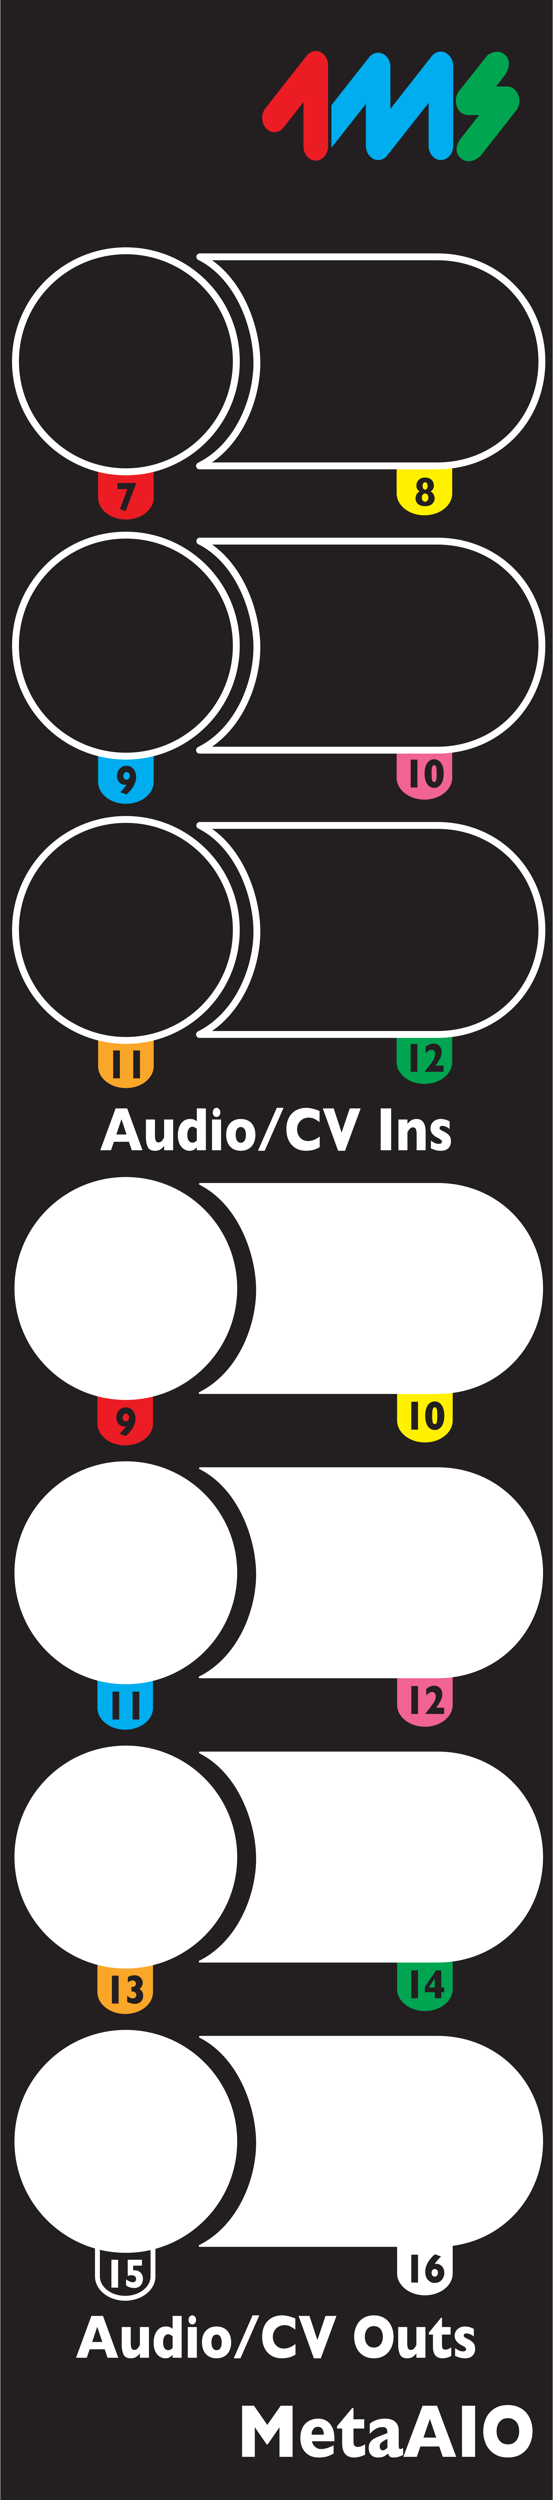 <?xml version="1.0" encoding="UTF-8" standalone="no"?>
<svg
   width="1.12in"
   height="5.059in"
   viewBox="0 0 80.5 364.068"
   version="1.1"
   id="svg37"
   sodipodi:docname="MMAudioExpander_artwork.svg"
   inkscape:version="1.3.2 (091e20e, 2023-11-25)"
   xmlns:inkscape="http://www.inkscape.org/namespaces/inkscape"
   xmlns:sodipodi="http://sodipodi.sourceforge.net/DTD/sodipodi-0.dtd"
   xmlns="http://www.w3.org/2000/svg"
   xmlns:svg="http://www.w3.org/2000/svg">
  <defs
     id="defs37" />
  <sodipodi:namedview
     id="namedview37"
     pagecolor="#ffffff"
     bordercolor="#000000"
     borderopacity="0.25"
     inkscape:showpageshadow="2"
     inkscape:pageopacity="0.0"
     inkscape:pagecheckerboard="0"
     inkscape:deskcolor="#d1d1d1"
     inkscape:document-units="in"
     showgrid="false"
     inkscape:zoom="2.4983563"
     inkscape:cx="53.635265"
     inkscape:cy="243.36001"
     inkscape:window-width="2512"
     inkscape:window-height="1387"
     inkscape:window-x="50"
     inkscape:window-y="25"
     inkscape:window-maximized="1"
     inkscape:current-layer="svg37" />
  <g
     id="artwork">
    <rect
       width="80.5"
       height="364.25"
       style="fill:#231f20;stroke-width:0px"
       id="rect1"
       x="0"
       y="0" />
    <g
       id="text2"
       style="font-weight:700;font-size:9px;font-family:GillSans-Bold, 'Gill Sans';fill:#ffffff"
       transform="matrix(0.83,0,0,1,11,343.34)"
       aria-label="Audio/CV Outs">
      <path
         style="letter-spacing:0.01em"
         d="M 7.453,0 H 5.572 L 5.076,-1.235 H 2.43 L 1.925,0 H 0.044 L 2.738,-6.091 H 4.768 Z M 4.654,-2.294 3.762,-4.518 2.861,-2.294 Z"
         id="path38" />
      <path
         d="m 12.841,0 h -1.586 v -0.637 q -0.334,0.36 -0.703,0.541 -0.365,0.176 -0.879,0.176 -1.015,0 -1.314,-0.589 Q 8.059,-1.103 8.059,-1.846 v -2.628 h 1.586 v 2.417 q 0,0.365 0.119,0.642 0.123,0.272 0.527,0.272 0.347,0 0.549,-0.198 0.202,-0.198 0.413,-0.505 v -2.628 h 1.586 z m 5.744,0 H 16.998 v -0.404 q -0.25,0.211 -0.532,0.347 -0.277,0.136 -0.769,0.136 -0.488,0 -0.958,-0.242 -0.47,-0.242 -0.773,-0.751 -0.303,-0.514 -0.303,-1.292 0,-0.611 0.229,-1.143 0.229,-0.536 0.716,-0.87 0.488,-0.334 1.195,-0.334 0.439,0 0.712,0.097 0.272,0.097 0.483,0.246 v -1.881 h 1.586 z M 16.998,-1.424 v -1.709 q -0.277,-0.154 -0.435,-0.22 -0.154,-0.066 -0.365,-0.066 -0.374,0 -0.624,0.316 -0.246,0.316 -0.246,0.861 0,0.593 0.259,0.866 0.264,0.268 0.611,0.268 0.286,0 0.461,-0.088 0.176,-0.092 0.338,-0.229 z m 4.126,-4.083 q 0,0.277 -0.198,0.47 -0.198,0.193 -0.47,0.193 -0.185,0 -0.338,-0.088 -0.149,-0.088 -0.237,-0.237 -0.088,-0.154 -0.088,-0.338 0,-0.272 0.193,-0.47 0.193,-0.198 0.47,-0.198 0.272,0 0.47,0.198 0.198,0.198 0.198,0.47 z M 21.252,0 H 19.665 v -4.474 h 1.586 z m 6.029,-2.241 q 0,0.668 -0.29,1.191 -0.29,0.523 -0.87,0.826 -0.576,0.303 -1.406,0.303 -0.831,0 -1.411,-0.303 -0.576,-0.303 -0.866,-0.826 -0.286,-0.523 -0.286,-1.191 0,-0.505 0.158,-0.918 0.163,-0.413 0.488,-0.729 0.33,-0.321 0.809,-0.492 0.479,-0.171 1.107,-0.171 0.633,0 1.116,0.176 0.488,0.171 0.804,0.483 0.321,0.312 0.483,0.729 0.163,0.417 0.163,0.923 z m -1.666,0 q 0,-0.532 -0.233,-0.831 Q 25.154,-3.375 24.715,-3.375 q -0.435,0 -0.668,0.303 -0.229,0.299 -0.229,0.831 0,0.527 0.233,0.835 0.233,0.308 0.664,0.308 0.439,0 0.668,-0.303 0.233,-0.308 0.233,-0.839 z m 6.609,-3.933 -3.313,6.253 h -1.178 l 3.309,-6.253 z m 6.35,5.717 q -0.378,0.198 -0.773,0.316 -0.396,0.119 -0.8,0.167 -0.4,0.053 -0.831,0.053 -0.795,0 -1.428,-0.22 -0.628,-0.22 -1.094,-0.646 -0.461,-0.431 -0.694,-1.002 -0.229,-0.576 -0.229,-1.261 0,-0.787 0.272,-1.375 0.272,-0.593 0.76,-0.984 0.492,-0.391 1.116,-0.576 0.628,-0.189 1.323,-0.189 1.037,0 2.351,0.461 v 1.617 q -0.453,-0.281 -0.896,-0.466 -0.439,-0.189 -1.037,-0.189 -0.532,0 -0.993,0.211 -0.461,0.211 -0.743,0.602 -0.281,0.391 -0.281,0.914 0,0.461 0.246,0.848 0.246,0.382 0.681,0.611 0.439,0.224 0.989,0.224 0.444,0 0.839,-0.105 0.396,-0.11 0.664,-0.242 0.272,-0.132 0.558,-0.312 z M 45.769,-6.091 43.022,0.079 H 41.809 L 39.116,-6.091 h 1.912 l 1.393,3.516 1.433,-3.516 z m 10.024,3.041 q 0,0.853 -0.396,1.569 -0.391,0.716 -1.169,1.138 -0.778,0.422 -1.894,0.422 -1.129,0 -1.912,-0.439 -0.782,-0.439 -1.165,-1.156 -0.378,-0.716 -0.378,-1.534 0,-0.822 0.378,-1.534 0.378,-0.716 1.16,-1.151 0.787,-0.439 1.916,-0.439 0.844,0 1.503,0.25 0.664,0.25 1.09,0.681 0.426,0.426 0.646,0.998 0.22,0.567 0.22,1.195 z m -1.872,0 q 0,-0.343 -0.101,-0.624 -0.101,-0.286 -0.308,-0.492 -0.202,-0.211 -0.497,-0.325 -0.294,-0.119 -0.681,-0.119 -0.738,0 -1.16,0.431 -0.422,0.431 -0.422,1.129 0,0.699 0.422,1.134 0.426,0.431 1.16,0.431 0.505,0 0.861,-0.198 0.356,-0.202 0.541,-0.554 0.185,-0.356 0.185,-0.813 z M 61.391,0 h -1.586 v -0.637 q -0.334,0.36 -0.703,0.541 -0.365,0.176 -0.879,0.176 -1.015,0 -1.314,-0.589 -0.299,-0.593 -0.299,-1.336 v -2.628 h 1.586 v 2.417 q 0,0.365 0.119,0.642 0.123,0.272 0.527,0.272 0.347,0 0.549,-0.198 0.202,-0.198 0.413,-0.505 v -2.628 h 1.586 z m 4.54,-0.259 q -0.246,0.119 -0.681,0.229 -0.431,0.11 -0.826,0.11 -1.709,0 -1.709,-1.67 V -3.375 H 61.998 v -0.277 l 2.123,-2.162 h 0.18 v 1.34 h 1.512 V -3.375 h -1.512 v 1.433 q 0,0.25 0.031,0.404 0.031,0.154 0.171,0.259 0.145,0.101 0.435,0.101 0.378,0 0.993,-0.316 z m 4.192,-1.046 q 0,0.615 -0.453,1.002 -0.448,0.382 -1.336,0.382 -0.497,0 -0.883,-0.088 -0.387,-0.092 -0.844,-0.259 V -1.393 q 0.4,0.229 0.694,0.347 0.294,0.119 0.646,0.119 0.593,0 0.593,-0.325 0,-0.11 -0.088,-0.193 -0.084,-0.088 -0.299,-0.193 -0.211,-0.11 -0.567,-0.259 -0.439,-0.193 -0.747,-0.519 -0.308,-0.325 -0.308,-0.795 0,-0.334 0.202,-0.642 0.207,-0.308 0.62,-0.501 0.413,-0.198 0.998,-0.198 0.141,0 0.356,0.022 0.22,0.018 0.549,0.101 0.334,0.083 0.633,0.237 v 1.094 q -0.141,-0.083 -0.237,-0.141 -0.092,-0.057 -0.25,-0.127 -0.158,-0.07 -0.374,-0.123 -0.211,-0.057 -0.435,-0.057 -0.272,0 -0.374,0.105 -0.101,0.105 -0.101,0.211 0,0.11 0.105,0.207 0.105,0.092 0.47,0.233 0.527,0.202 0.844,0.417 0.316,0.211 0.448,0.466 0.136,0.255 0.136,0.602 z"
         id="path39" />
    </g>
    <g
       id="text4"
       style="font-weight:700;font-size:9px;font-family:GillSans-Bold, 'Gill Sans';fill:#ffffff"
       transform="matrix(0.83,0,0,1,14.53,167.5)"
       aria-label="Audio/CV Ins">
      <path
         style="letter-spacing:0.01em"
         d="M 7.453,0 H 5.572 L 5.076,-1.235 H 2.43 L 1.925,0 H 0.044 L 2.738,-6.091 H 4.768 Z M 4.654,-2.294 3.762,-4.518 2.861,-2.294 Z"
         id="path40" />
      <path
         d="m 12.841,0 h -1.586 v -0.637 q -0.334,0.36 -0.703,0.541 -0.365,0.176 -0.879,0.176 -1.015,0 -1.314,-0.589 Q 8.059,-1.103 8.059,-1.846 v -2.628 h 1.586 v 2.417 q 0,0.365 0.119,0.642 0.123,0.272 0.527,0.272 0.347,0 0.549,-0.198 0.202,-0.198 0.413,-0.505 v -2.628 h 1.586 z m 5.744,0 H 16.998 v -0.404 q -0.25,0.211 -0.532,0.347 -0.277,0.136 -0.769,0.136 -0.488,0 -0.958,-0.242 -0.47,-0.242 -0.773,-0.751 -0.303,-0.514 -0.303,-1.292 0,-0.611 0.229,-1.143 0.229,-0.536 0.716,-0.87 0.488,-0.334 1.195,-0.334 0.439,0 0.712,0.097 0.272,0.097 0.483,0.246 v -1.881 h 1.586 z M 16.998,-1.424 v -1.709 q -0.277,-0.154 -0.435,-0.22 -0.154,-0.066 -0.365,-0.066 -0.374,0 -0.624,0.316 -0.246,0.316 -0.246,0.861 0,0.593 0.259,0.866 0.264,0.268 0.611,0.268 0.286,0 0.461,-0.088 0.176,-0.092 0.338,-0.229 z m 4.126,-4.083 q 0,0.277 -0.198,0.47 -0.198,0.193 -0.47,0.193 -0.185,0 -0.338,-0.088 -0.149,-0.088 -0.237,-0.237 -0.088,-0.154 -0.088,-0.338 0,-0.272 0.193,-0.47 0.193,-0.198 0.47,-0.198 0.272,0 0.47,0.198 0.198,0.198 0.198,0.47 z M 21.252,0 H 19.665 v -4.474 h 1.586 z m 6.029,-2.241 q 0,0.668 -0.29,1.191 -0.29,0.523 -0.87,0.826 -0.576,0.303 -1.406,0.303 -0.831,0 -1.411,-0.303 -0.576,-0.303 -0.866,-0.826 -0.286,-0.523 -0.286,-1.191 0,-0.505 0.158,-0.918 0.163,-0.413 0.488,-0.729 0.33,-0.321 0.809,-0.492 0.479,-0.171 1.107,-0.171 0.633,0 1.116,0.176 0.488,0.171 0.804,0.483 0.321,0.312 0.483,0.729 0.163,0.417 0.163,0.923 z m -1.666,0 q 0,-0.532 -0.233,-0.831 Q 25.154,-3.375 24.715,-3.375 q -0.435,0 -0.668,0.303 -0.229,0.299 -0.229,0.831 0,0.527 0.233,0.835 0.233,0.308 0.664,0.308 0.439,0 0.668,-0.303 0.233,-0.308 0.233,-0.839 z m 6.609,-3.933 -3.313,6.253 h -1.178 l 3.309,-6.253 z m 6.35,5.717 q -0.378,0.198 -0.773,0.316 -0.396,0.119 -0.8,0.167 -0.4,0.053 -0.831,0.053 -0.795,0 -1.428,-0.22 -0.628,-0.22 -1.094,-0.646 -0.461,-0.431 -0.694,-1.002 -0.229,-0.576 -0.229,-1.261 0,-0.787 0.272,-1.375 0.272,-0.593 0.76,-0.984 0.492,-0.391 1.116,-0.576 0.628,-0.189 1.323,-0.189 1.037,0 2.351,0.461 v 1.617 q -0.453,-0.281 -0.896,-0.466 -0.439,-0.189 -1.037,-0.189 -0.532,0 -0.993,0.211 -0.461,0.211 -0.743,0.602 -0.281,0.391 -0.281,0.914 0,0.461 0.246,0.848 0.246,0.382 0.681,0.611 0.439,0.224 0.989,0.224 0.444,0 0.839,-0.105 0.396,-0.11 0.664,-0.242 0.272,-0.132 0.558,-0.312 z M 45.769,-6.091 43.022,0.079 H 41.809 L 39.116,-6.091 h 1.912 l 1.393,3.516 1.433,-3.516 z M 51.121,0 h -1.837 v -6.091 h 1.837 z m 6.056,0 h -1.582 v -2.413 q 0,-0.369 -0.123,-0.642 -0.119,-0.277 -0.527,-0.277 -0.193,0 -0.343,0.075 -0.145,0.07 -0.264,0.185 -0.114,0.114 -0.193,0.22 -0.079,0.105 -0.163,0.224 V 0 h -1.582 v -4.474 h 1.582 v 0.642 q 0.374,-0.4 0.747,-0.558 0.378,-0.163 0.839,-0.163 1.608,0 1.608,1.925 z m 4.447,-1.305 q 0,0.615 -0.453,1.002 -0.448,0.382 -1.336,0.382 -0.497,0 -0.883,-0.088 -0.387,-0.092 -0.844,-0.259 V -1.393 q 0.4,0.229 0.694,0.347 0.294,0.119 0.646,0.119 0.593,0 0.593,-0.325 0,-0.11 -0.088,-0.193 -0.084,-0.088 -0.299,-0.193 -0.211,-0.11 -0.567,-0.259 -0.439,-0.193 -0.747,-0.519 -0.308,-0.325 -0.308,-0.795 0,-0.334 0.202,-0.642 0.207,-0.308 0.62,-0.501 0.413,-0.198 0.998,-0.198 0.141,0 0.356,0.022 0.22,0.018 0.549,0.101 0.334,0.083 0.633,0.237 v 1.094 q -0.141,-0.083 -0.237,-0.141 -0.092,-0.057 -0.25,-0.127 -0.158,-0.07 -0.374,-0.123 -0.211,-0.057 -0.435,-0.057 -0.272,0 -0.374,0.105 -0.101,0.105 -0.101,0.211 0,0.11 0.105,0.207 0.105,0.092 0.47,0.233 0.527,0.202 0.844,0.417 0.316,0.211 0.448,0.466 0.136,0.255 0.136,0.602 z"
         id="path41" />
    </g>
    <path
       d="M 9.593,0 H 7.348 V -4.313 L 5.323,-1.815 H 5.146 L 3.115,-4.313 V 0 H 0.935 V -7.444 H 2.97 l 2.288,2.793 2.299,-2.793 h 2.036 z m 7.17,-2.267 h -3.851 q 0.113,0.5 0.553,0.816 0.44,0.317 0.999,0.317 0.978,0 2.159,-0.548 v 1.198 q -0.424,0.22 -1.031,0.403 -0.602,0.177 -1.536,0.177 -1.01,0 -1.719,-0.376 -0.709,-0.376 -1.063,-1.021 -0.349,-0.645 -0.349,-1.461 0,-0.806 0.349,-1.439 0.354,-0.639 1.063,-0.999 0.709,-0.365 1.719,-0.365 0.666,0 1.284,0.29 0.623,0.285 1.021,0.94 0.403,0.65 0.403,1.681 z m -1.815,-0.956 q 0,-0.526 -0.263,-0.838 -0.258,-0.317 -0.747,-0.317 -0.483,0 -0.784,0.322 -0.295,0.317 -0.295,0.833 z m 7.079,2.906 q -0.301,0.145 -0.833,0.279 -0.526,0.134 -1.01,0.134 -2.089,0 -2.089,-2.041 V -4.125 h -0.875 v -0.338 l 2.594,-2.643 h 0.22 v 1.638 h 1.848 V -4.125 H 20.034 v 1.751 q 0,0.306 0.038,0.494 0.038,0.188 0.209,0.317 0.177,0.124 0.532,0.124 0.462,0 1.214,-0.387 z m 6.521,0.043 q -0.424,0.167 -0.784,0.269 -0.36,0.102 -0.865,0.102 -0.478,0 -0.666,-0.167 -0.188,-0.172 -0.269,-0.414 -0.312,0.252 -0.693,0.419 -0.381,0.161 -0.999,0.161 -0.596,0 -0.967,-0.204 -0.365,-0.209 -0.516,-0.521 -0.145,-0.317 -0.145,-0.65 0,-0.505 0.252,-0.833 0.258,-0.333 0.688,-0.542 0.43,-0.209 1.139,-0.435 0.403,-0.129 0.607,-0.193 0.209,-0.07 0.312,-0.107 0.102,-0.038 0.215,-0.097 0,-0.397 -0.161,-0.623 -0.161,-0.226 -0.698,-0.226 -0.634,0 -1.176,0.279 -0.542,0.279 -0.994,0.72 v -1.482 q 0.36,-0.258 0.779,-0.419 0.419,-0.167 0.875,-0.247 0.457,-0.081 0.924,-0.081 1.187,0 1.783,0.462 0.602,0.457 0.602,1.262 v 2.111 q 0,0.301 0.054,0.451 0.059,0.145 0.209,0.145 0.183,0 0.494,-0.156 z M 25.856,-1.321 v -1.294 q -0.688,0.279 -1.004,0.505 -0.317,0.22 -0.317,0.602 0,0.274 0.156,0.419 0.161,0.145 0.371,0.145 0.199,0 0.392,-0.107 0.199,-0.113 0.403,-0.269 z M 37.646,0 H 35.347 L 34.74,-1.509 H 31.507 L 30.889,0 h -2.299 l 3.292,-7.444 h 2.481 z m -3.421,-2.804 -1.09,-2.718 -1.101,2.718 z M 40.89,0 H 38.645 v -7.444 h 2.245 z m 9.845,-3.728 q 0,1.042 -0.483,1.917 -0.478,0.875 -1.429,1.391 -0.951,0.516 -2.315,0.516 -1.38,0 -2.336,-0.537 -0.956,-0.537 -1.423,-1.413 -0.462,-0.875 -0.462,-1.875 0,-1.004 0.462,-1.875 0.462,-0.875 1.418,-1.407 0.961,-0.537 2.342,-0.537 1.031,0 1.837,0.306 0.811,0.306 1.332,0.833 0.521,0.521 0.79,1.219 0.269,0.693 0.269,1.461 z m -2.288,0 q 0,-0.419 -0.124,-0.763 -0.124,-0.349 -0.376,-0.602 -0.247,-0.258 -0.607,-0.397 -0.36,-0.145 -0.833,-0.145 -0.902,0 -1.418,0.526 -0.516,0.526 -0.516,1.38 0,0.854 0.516,1.386 0.521,0.526 1.418,0.526 0.618,0 1.053,-0.242 0.435,-0.247 0.661,-0.677 0.226,-0.435 0.226,-0.994 z"
       id="text5"
       style="font-weight:700;font-size:11px;font-family:GillSans-Bold, 'Gill Sans';letter-spacing:0em;fill:#ffffff"
       transform="matrix(0.85,0,0,1,34.44,357.77)"
       aria-label="MetaAIO" />
    <g
       id="g8">
      <path
         d="M 64.9,7.68 C 64.2,7.33 63.39,7.54 62.87,8.19 l -6.02,7.66 V 9.76 C 56.85,8.92 56.43,8.17 55.77,7.84 55.07,7.49 54.25,7.7 53.74,8.35 l -9.09,11.56 c -0.64,0.82 -0.62,2.08 0.05,2.87 0.33,0.39 0.8,0.62 1.28,0.62 h 0.03 c 0.49,0 0.96,-0.25 1.29,-0.67 0,0 3.44,-4.36 5.98,-7.6 v 6.09 c 0,0.84 0.43,1.59 1.09,1.92 0.7,0.35 1.52,0.14 2.03,-0.51 0,0 3.46,-4.41 6.02,-7.65 v 6.25 c 0,1.15 0.8,2.08 1.79,2.08 0.99,0 1.79,-0.93 1.79,-2.08 V 9.62 C 66,8.78 65.57,8.03 64.91,7.71 Z"
         style="fill:#00adee;stroke-width:0px"
         id="path5" />
      <g
         id="g7">
        <path
           d="m 45.96,23.64 c -1.12,0 -2.04,-1.05 -2.04,-2.33 v -5.72 l -2.47,3.13 c -0.39,0.49 -0.91,0.76 -1.49,0.77 -0.6,0 -1.1,-0.24 -1.5,-0.71 C 37.72,17.9 37.7,16.5 38.41,15.59 l 6.02,-7.66 c 0.39,-0.49 0.94,-0.77 1.52,-0.77 0.28,0 0.56,0.06 0.82,0.19 C 47.52,7.72 48,8.56 48,9.49 v 11.8 c 0,1.29 -0.92,2.33 -2.04,2.33 z"
           style="fill:#ec1c24;stroke-width:0px"
           id="path6" />
        <path
           d="m 45.97,7.42 c 0.24,0 0.48,0.05 0.7,0.17 0.66,0.33 1.09,1.08 1.09,1.92 v 11.8 c 0,1.15 -0.8,2.08 -1.79,2.08 -0.99,0 -1.79,-0.93 -1.79,-2.08 v -6.44 l -2.91,3.7 c -0.34,0.43 -0.8,0.67 -1.29,0.68 v 0 c -0.52,0 -0.96,-0.21 -1.3,-0.62 -0.67,-0.79 -0.69,-2.05 -0.04,-2.87 L 44.66,8.1 C 45.01,7.66 45.49,7.43 45.98,7.43 M 45.97,6.92 c -0.66,0 -1.28,0.32 -1.72,0.87 l -6.02,7.66 c -0.78,1 -0.76,2.53 0.05,3.5 0.44,0.52 1.03,0.8 1.69,0.8 0.66,-0.01 1.26,-0.32 1.69,-0.87 l 2.02,-2.57 v 5 c 0,1.42 1.03,2.58 2.29,2.58 1.26,0 2.29,-1.16 2.29,-2.58 V 9.51 C 48.26,8.48 47.72,7.56 46.9,7.15 46.61,7 46.29,6.93 45.97,6.93 v 0 z"
           style="fill:#231f20;stroke-width:0px"
           id="path7" />
      </g>
      <path
         d="m 75.5,13.89 c -0.27,-0.79 -0.92,-1.3 -1.66,-1.3 h -1.6 l 1.31,-1.66 C 74.01,10.25 74.54,8.87 73.59,8.01 72.64,7.14 71.46,7.67 70.97,8.07 l -4.11,5.2 c -0.46,0.59 -0.6,1.45 -0.34,2.19 0.27,0.79 0.92,1.3 1.66,1.3 h 1.61 l -2.46,3.13 c -0.56,0.61 -1.35,2.03 -0.32,3.06 0.39,0.38 0.81,0.53 1.23,0.53 0.68,0 1.34,-0.39 1.71,-0.74 l 5.23,-6.64 c 0.46,-0.59 0.6,-1.45 0.34,-2.19 z"
         style="fill:#00a551;stroke-width:0px"
         id="path8" />
    </g>
    <path
       d="m 22.35,72.46 c 0,1.76 -1.81,3.19 -4.05,3.19 -2.24,0 -4.05,-1.43 -4.05,-3.19 v -4.54 h 8.1 z"
       style="fill:#ec1c24;stroke-width:0px"
       id="path9" />
    <path
       d="m 65.86,71.85 c 0,1.76 -1.81,3.19 -4.05,3.19 -2.24,0 -4.05,-1.43 -4.05,-3.19 v -4.54 h 8.1 z"
       style="fill:#fff100;stroke-width:0px"
       id="path10" />
    <path
       d="M 3.349,-3.943 1.614,0.053 0.671,-0.246 1.913,-3.161 H 0.27 V -4.061 H 3.349 Z"
       id="text10"
       style="font-weight:700;font-size:6px;font-family:GillSans-Bold, 'Gill Sans';letter-spacing:-0.04em;fill:#231f20"
       transform="matrix(0.88,0,0,1,16.83,74.39)"
       aria-label="7" />
    <path
       d="m 3.366,-1.093 q 0,0.144 -0.062,0.328 -0.059,0.185 -0.226,0.375 -0.167,0.188 -0.486,0.316 -0.319,0.126 -0.812,0.126 -0.501,0 -0.817,-0.126 Q 0.647,-0.199 0.475,-0.39 0.305,-0.583 0.252,-0.759 0.199,-0.938 0.199,-1.093 q 0,-0.308 0.176,-0.58 0.176,-0.272 0.478,-0.422 Q 0.606,-2.25 0.472,-2.449 0.337,-2.651 0.337,-2.965 q 0,-0.176 0.073,-0.372 0.076,-0.196 0.243,-0.378 0.17,-0.182 0.448,-0.29 0.281,-0.111 0.68,-0.111 0.416,0 0.694,0.111 0.278,0.108 0.448,0.29 0.17,0.179 0.237,0.372 0.067,0.193 0.067,0.378 0,0.322 -0.132,0.516 -0.129,0.19 -0.384,0.354 0.202,0.105 0.343,0.258 0.144,0.149 0.226,0.346 0.085,0.196 0.085,0.398 z M 2.203,-2.886 q 0,-0.193 -0.097,-0.369 -0.094,-0.176 -0.313,-0.176 -0.226,0 -0.328,0.17 -0.103,0.167 -0.103,0.375 0,0.237 0.126,0.39 0.129,0.149 0.293,0.149 0.167,0 0.293,-0.149 0.129,-0.152 0.129,-0.39 z m 0.12,1.685 q 0,-0.188 -0.082,-0.322 -0.082,-0.138 -0.208,-0.205 -0.126,-0.07 -0.252,-0.07 -0.205,0 -0.372,0.161 -0.167,0.161 -0.167,0.437 0,0.296 0.167,0.451 0.167,0.155 0.378,0.155 0.217,0 0.375,-0.167 0.161,-0.167 0.161,-0.439 z"
       id="text11"
       style="font-weight:700;font-size:6px;font-family:GillSans-Bold, 'Gill Sans';letter-spacing:-0.04em;fill:#231f20"
       transform="matrix(0.88,0,0,1,60.34,73.66)"
       aria-label="8" />
    <path
       d="m 18.3,68.71 c 8.88,0 16.09,-7.2 16.09,-16.09 0,-8.88 -7.2,-16.09 -16.09,-16.09 -8.88,0 -16.09,7.2 -16.09,16.09 0,8.88 7.2,16.09 16.09,16.09 z"
       style="fill:#231f20;stroke:#ffffff;stroke-miterlimit:10"
       id="path11" />
    <path
       d="m 63.67,37.4 h -34.6 c 5.68,2.86 8.32,10.17 8.32,15.46 0,5.29 -2.66,12.13 -8.36,14.98 h 34.65 c 8.82,0 15.25,-6.81 15.25,-15.22 0,-8.41 -6.43,-15.22 -15.25,-15.22 z"
       style="fill:#231f20;stroke:#ffffff;stroke-linejoin:round"
       id="path12" />
    <path
       d="m 22.35,113.86 c 0,1.76 -1.81,3.19 -4.05,3.19 -2.24,0 -4.05,-1.43 -4.05,-3.19 v -4.54 h 8.1 z"
       style="fill:#00adee;stroke-width:0px"
       id="path13" />
    <path
       d="m 65.86,113.25 c 0,1.76 -1.81,3.19 -4.05,3.19 -2.24,0 -4.05,-1.43 -4.05,-3.19 v -4.54 h 8.1 z"
       style="fill:#f06392;stroke-width:0px"
       id="path14" />
    <path
       d="m 3.366,-2.508 q 0,0.46 -0.199,0.92 -0.199,0.46 -0.568,0.882 -0.366,0.422 -0.853,0.765 l -1.002,-0.328 Q 1.441,-0.864 1.775,-1.368 q -0.108,0.029 -0.27,0.029 -0.357,0 -0.656,-0.164 Q 0.551,-1.667 0.372,-1.969 0.193,-2.273 0.193,-2.657 q 0,-0.281 0.108,-0.542 0.108,-0.261 0.319,-0.472 0.211,-0.211 0.501,-0.328 0.29,-0.117 0.636,-0.117 0.387,0 0.694,0.132 0.308,0.132 0.507,0.36 0.202,0.229 0.305,0.516 0.103,0.284 0.103,0.601 z M 2.309,-2.64 q 0,-0.24 -0.146,-0.401 -0.146,-0.164 -0.375,-0.164 -0.188,0 -0.311,0.094 -0.12,0.091 -0.176,0.223 -0.053,0.129 -0.053,0.249 0,0.278 0.155,0.413 0.158,0.132 0.366,0.132 0.196,0 0.316,-0.091 0.12,-0.091 0.17,-0.214 0.053,-0.123 0.053,-0.24 z"
       id="text14"
       style="font-weight:700;font-size:6px;font-family:GillSans-Bold, 'Gill Sans';letter-spacing:-0.04em;fill:#231f20"
       transform="matrix(0.88,0,0,1,16.83,115.63)"
       aria-label="9" />
    <path
       d="M 2.335,0 H 1.225 v -4.061 h 1.11 z m 4.357,-2.027 q 0,0.527 -0.126,0.926 Q 6.44,-0.703 6.217,-0.448 5.997,-0.196 5.713,-0.07 5.429,0.053 5.107,0.053 q -0.319,0 -0.604,-0.123 Q 4.219,-0.196 3.999,-0.451 3.78,-0.706 3.651,-1.102 3.525,-1.497 3.525,-2.027 q 0,-0.533 0.126,-0.929 0.129,-0.396 0.346,-0.653 0.22,-0.258 0.504,-0.381 0.287,-0.126 0.606,-0.126 0.322,0 0.604,0.123 0.284,0.123 0.507,0.384 0.223,0.258 0.349,0.656 0.126,0.398 0.126,0.926 z m -1.157,0 q 0,-0.539 -0.073,-0.885 -0.073,-0.346 -0.354,-0.346 -0.19,0 -0.287,0.193 -0.094,0.193 -0.117,0.445 -0.021,0.252 -0.021,0.592 0,0.577 0.07,0.899 0.073,0.319 0.354,0.319 0.284,0 0.354,-0.319 0.073,-0.322 0.073,-0.899 z"
       id="text15"
       style="font-weight:700;font-size:6px;font-family:GillSans-Bold, 'Gill Sans';letter-spacing:-0.04em;fill:#231f20"
       transform="matrix(0.88,0,0,1,58.73,114.68)"
       aria-label="10" />
    <path
       d="m 18.3,110.11 c 8.88,0 16.09,-7.2 16.09,-16.09 0,-8.88 -7.2,-16.09 -16.09,-16.09 -8.88,0 -16.09,7.2 -16.09,16.09 0,8.88 7.2,16.09 16.09,16.09 z"
       style="fill:#231f20;stroke:#ffffff;stroke-miterlimit:10"
       id="path15" />
    <path
       d="m 63.67,78.8 h -34.6 c 5.68,2.86 8.32,10.17 8.32,15.46 0,5.29 -2.66,12.13 -8.36,14.98 h 34.65 c 8.82,0 15.25,-6.81 15.25,-15.22 0,-8.41 -6.43,-15.22 -15.25,-15.22 z"
       style="fill:#231f20;stroke:#ffffff;stroke-linejoin:round"
       id="path16" />
    <path
       d="m 22.35,155.26 c 0,1.76 -1.81,3.19 -4.05,3.19 -2.24,0 -4.05,-1.43 -4.05,-3.19 v -4.54 h 8.1 z"
       style="fill:#faa629;stroke-width:0px"
       id="path17" />
    <path
       d="m 65.86,154.65 c 0,1.76 -1.81,3.19 -4.05,3.19 -2.24,0 -4.05,-1.43 -4.05,-3.19 v -4.54 h 8.1 z"
       style="fill:#00a551;stroke-width:0px"
       id="path18" />
    <path
       d="M 2.335,0 H 1.225 V -4.061 H 2.335 Z M 5.66,0 H 4.55 v -4.061 h 1.11 z"
       id="text18"
       style="font-weight:700;font-size:6px;font-family:GillSans-Bold, 'Gill Sans';letter-spacing:-0.04em;fill:#231f20"
       transform="matrix(0.88,0,0,1,15.37,157.03)"
       aria-label="11" />
    <path
       d="M 2.335,0 H 1.225 v -4.061 h 1.11 z m 4.322,0 h -3.085 v -0.079 q 0.179,-0.173 0.393,-0.413 0.214,-0.24 0.551,-0.636 0.155,-0.179 0.29,-0.352 0.138,-0.173 0.234,-0.334 0.097,-0.164 0.164,-0.36 0.067,-0.196 0.067,-0.401 0,-0.281 -0.164,-0.454 -0.161,-0.176 -0.413,-0.176 -0.498,0 -0.99,0.516 v -0.958 q 0.173,-0.111 0.284,-0.179 0.111,-0.067 0.255,-0.132 0.146,-0.064 0.346,-0.111 0.199,-0.047 0.431,-0.047 0.372,0 0.677,0.152 0.305,0.149 0.478,0.437 0.176,0.284 0.176,0.665 0,0.27 -0.079,0.504 -0.079,0.234 -0.164,0.378 -0.085,0.144 -0.226,0.354 -0.252,0.375 -0.539,0.715 h 1.315 z"
       id="text19"
       style="font-weight:700;font-size:6px;font-family:GillSans-Bold, 'Gill Sans';letter-spacing:-0.04em;fill:#231f20"
       transform="matrix(0.88,0,0,1,58.73,156.08)"
       aria-label="12" />
    <path
       d="m 18.3,151.51 c 8.88,0 16.09,-7.2 16.09,-16.09 0,-8.88 -7.2,-16.09 -16.09,-16.09 -8.88,0 -16.09,7.2 -16.09,16.09 0,8.88 7.2,16.09 16.09,16.09 z"
       style="fill:#231f20;stroke:#ffffff;stroke-miterlimit:10"
       id="path19" />
    <path
       d="m 63.67,120.2 h -34.6 c 5.68,2.86 8.32,10.17 8.32,15.46 0,5.29 -2.66,12.13 -8.36,14.98 h 34.65 c 8.82,0 15.25,-6.81 15.25,-15.22 0,-8.41 -6.43,-15.22 -15.25,-15.22 z"
       style="fill:#231f20;stroke:#ffffff;stroke-linejoin:round"
       id="path20" />
    <path
       d="m 18.3,68.7 c 8.88,0 16.09,-7.2 16.09,-16.09 0,-8.88 -7.2,-16.09 -16.09,-16.09 -8.88,0 -16.09,7.2 -16.09,16.09 0,8.88 7.2,16.09 16.09,16.09 z"
       style="fill:#231f20;stroke:#ffffff;stroke-miterlimit:10"
       id="path21" />
    <path
       d="m 22.25,207.29 c 0,1.76 -1.81,3.19 -4.05,3.19 -2.24,0 -4.05,-1.43 -4.05,-3.19 v -4.54 h 8.1 z"
       style="fill:#ec1c24;stroke-width:0px"
       id="path22" />
    <path
       d="m 65.93,206.86 c 0,1.76 -1.81,3.19 -4.05,3.19 -2.24,0 -4.05,-1.43 -4.05,-3.19 v -4.54 h 8.1 z"
       style="fill:#fff100;stroke-width:0px"
       id="path23" />
    <path
       d="m 3.366,-2.508 q 0,0.46 -0.199,0.92 -0.199,0.46 -0.568,0.882 -0.366,0.422 -0.853,0.765 l -1.002,-0.328 Q 1.441,-0.864 1.775,-1.368 q -0.108,0.029 -0.27,0.029 -0.357,0 -0.656,-0.164 Q 0.551,-1.667 0.372,-1.969 0.193,-2.273 0.193,-2.657 q 0,-0.281 0.108,-0.542 0.108,-0.261 0.319,-0.472 0.211,-0.211 0.501,-0.328 0.29,-0.117 0.636,-0.117 0.387,0 0.694,0.132 0.308,0.132 0.507,0.36 0.202,0.229 0.305,0.516 0.103,0.284 0.103,0.601 z M 2.309,-2.64 q 0,-0.24 -0.146,-0.401 -0.146,-0.164 -0.375,-0.164 -0.188,0 -0.311,0.094 -0.12,0.091 -0.176,0.223 -0.053,0.129 -0.053,0.249 0,0.278 0.155,0.413 0.158,0.132 0.366,0.132 0.196,0 0.316,-0.091 0.12,-0.091 0.17,-0.214 0.053,-0.123 0.053,-0.24 z"
       id="text23"
       style="font-weight:700;font-size:6px;font-family:GillSans-Bold, 'Gill Sans';letter-spacing:-0.04em;fill:#231f20"
       transform="matrix(0.88,0,0,1,16.73,209.06)"
       aria-label="9" />
    <path
       d="M 2.335,0 H 1.225 v -4.061 h 1.11 z m 4.357,-2.027 q 0,0.527 -0.126,0.926 Q 6.44,-0.703 6.217,-0.448 5.997,-0.196 5.713,-0.07 5.429,0.053 5.107,0.053 q -0.319,0 -0.604,-0.123 Q 4.219,-0.196 3.999,-0.451 3.78,-0.706 3.651,-1.102 3.525,-1.497 3.525,-2.027 q 0,-0.533 0.126,-0.929 0.129,-0.396 0.346,-0.653 0.22,-0.258 0.504,-0.381 0.287,-0.126 0.606,-0.126 0.322,0 0.604,0.123 0.284,0.123 0.507,0.384 0.223,0.258 0.349,0.656 0.126,0.398 0.126,0.926 z m -1.157,0 q 0,-0.539 -0.073,-0.885 -0.073,-0.346 -0.354,-0.346 -0.19,0 -0.287,0.193 -0.094,0.193 -0.117,0.445 -0.021,0.252 -0.021,0.592 0,0.577 0.07,0.899 0.073,0.319 0.354,0.319 0.284,0 0.354,-0.319 0.073,-0.322 0.073,-0.899 z"
       id="text24"
       style="font-weight:700;font-size:6px;font-family:GillSans-Bold, 'Gill Sans';letter-spacing:-0.04em;fill:#231f20"
       transform="matrix(0.88,0,0,1,58.82,208.19)"
       aria-label="10" />
    <path
       d="m 18.29,203.72 c 8.88,0 16.09,-7.2 16.09,-16.09 0,-8.88 -7.2,-16.09 -16.09,-16.09 -8.88,0 -16.09,7.2 -16.09,16.09 0,8.89 7.2,16.09 16.09,16.09 z"
       style="fill:#ffffff;stroke:#ffffff;stroke-width:0.28px;stroke-linejoin:round"
       id="path24" />
    <path
       d="M 63.7,172.41 H 29.1 c 5.68,2.86 8.32,10.17 8.32,15.46 0,5.29 -2.66,12.13 -8.36,14.98 h 34.65 c 8.82,0 15.25,-6.81 15.25,-15.22 0,-8.41 -6.43,-15.22 -15.25,-15.22 z"
       style="fill:#ffffff;stroke:#ffffff;stroke-width:0.28px;stroke-linejoin:round"
       id="path25" />
    <path
       d="m 22.25,248.69 c 0,1.76 -1.81,3.19 -4.05,3.19 -2.24,0 -4.05,-1.43 -4.05,-3.19 v -4.54 h 8.1 z"
       style="fill:#00adee;stroke-width:0px"
       id="path26" />
    <path
       d="m 65.93,248.26 c 0,1.76 -1.81,3.19 -4.05,3.19 -2.24,0 -4.05,-1.43 -4.05,-3.19 v -4.54 h 8.1 z"
       style="fill:#f06392;stroke-width:0px"
       id="path27" />
    <path
       d="M 2.335,0 H 1.225 V -4.061 H 2.335 Z M 5.66,0 H 4.55 v -4.061 h 1.11 z"
       id="text27"
       style="font-weight:700;font-size:6px;font-family:GillSans-Bold, 'Gill Sans';letter-spacing:-0.04em;fill:#231f20"
       transform="matrix(0.88,0,0,1,15.27,250.4)"
       aria-label="11" />
    <path
       d="M 2.335,0 H 1.225 v -4.061 h 1.11 z m 4.322,0 h -3.085 v -0.079 q 0.179,-0.173 0.393,-0.413 0.214,-0.24 0.551,-0.636 0.155,-0.179 0.29,-0.352 0.138,-0.173 0.234,-0.334 0.097,-0.164 0.164,-0.36 0.067,-0.196 0.067,-0.401 0,-0.281 -0.164,-0.454 -0.161,-0.176 -0.413,-0.176 -0.498,0 -0.99,0.516 v -0.958 q 0.173,-0.111 0.284,-0.179 0.111,-0.067 0.255,-0.132 0.146,-0.064 0.346,-0.111 0.199,-0.047 0.431,-0.047 0.372,0 0.677,0.152 0.305,0.149 0.478,0.437 0.176,0.284 0.176,0.665 0,0.27 -0.079,0.504 -0.079,0.234 -0.164,0.378 -0.085,0.144 -0.226,0.354 -0.252,0.375 -0.539,0.715 h 1.315 z"
       id="text28"
       style="font-weight:700;font-size:6px;font-family:GillSans-Bold, 'Gill Sans';letter-spacing:-0.04em;fill:#231f20"
       transform="matrix(0.88,0,0,1,58.82,249.59)"
       aria-label="12" />
    <path
       d="m 18.29,245.12 c 8.88,0 16.09,-7.2 16.09,-16.09 0,-8.88 -7.2,-16.09 -16.09,-16.09 -8.88,0 -16.09,7.2 -16.09,16.09 0,8.89 7.2,16.09 16.09,16.09 z"
       style="fill:#ffffff;stroke:#ffffff;stroke-width:0.28px;stroke-linejoin:round"
       id="path28" />
    <path
       d="M 63.7,213.81 H 29.1 c 5.68,2.86 8.32,10.17 8.32,15.46 0,5.29 -2.66,12.13 -8.36,14.98 h 34.65 c 8.82,0 15.25,-6.81 15.25,-15.22 0,-8.41 -6.43,-15.22 -15.25,-15.22 z"
       style="fill:#ffffff;stroke:#ffffff;stroke-width:0.28px;stroke-linejoin:round"
       id="path29" />
    <path
       d="m 22.25,290.09 c 0,1.76 -1.81,3.19 -4.05,3.19 -2.24,0 -4.05,-1.43 -4.05,-3.19 v -4.54 h 8.1 z"
       style="fill:#faa629;stroke-width:0px"
       id="path30" />
    <path
       d="m 65.93,289.66 c 0,1.76 -1.81,3.19 -4.05,3.19 -2.24,0 -4.05,-1.43 -4.05,-3.19 v -4.54 h 8.1 z"
       style="fill:#00a551;stroke-width:0px"
       id="path31" />
    <path
       d="M 2.335,0 H 1.225 v -4.061 h 1.11 z m 4.07,-1.128 q 0,0.319 -0.126,0.545 -0.126,0.226 -0.334,0.369 -0.205,0.141 -0.437,0.205 -0.231,0.062 -0.448,0.062 -0.308,0 -0.68,-0.085 Q 4.008,-0.12 3.756,-0.24 V -1.151 Q 3.961,-0.981 4.198,-0.864 4.436,-0.75 4.688,-0.75 q 0.19,0 0.319,-0.07 0.132,-0.07 0.196,-0.176 0.067,-0.108 0.067,-0.229 0,-0.155 -0.082,-0.275 -0.082,-0.12 -0.237,-0.19 -0.155,-0.073 -0.36,-0.073 h -0.132 v -0.653 h 0.155 q 0.205,0 0.337,-0.079 0.135,-0.079 0.193,-0.188 0.059,-0.111 0.059,-0.208 0,-0.185 -0.144,-0.325 -0.141,-0.144 -0.366,-0.144 -0.202,0 -0.422,0.076 -0.217,0.076 -0.407,0.205 v -0.779 q 0.287,-0.12 0.539,-0.188 0.255,-0.07 0.571,-0.07 0.46,0 0.768,0.179 0.311,0.179 0.451,0.434 0.144,0.252 0.144,0.475 0,0.182 -0.079,0.363 -0.079,0.182 -0.208,0.322 -0.126,0.141 -0.264,0.22 0.243,0.129 0.431,0.357 0.188,0.229 0.188,0.639 z"
       id="text31"
       style="font-weight:700;font-size:6px;font-family:GillSans-Bold, 'Gill Sans';letter-spacing:-0.04em;fill:#231f20"
       transform="matrix(0.88,0,0,1,15.18,291.76)"
       aria-label="13" />
    <path
       d="M 2.335,0 H 1.225 V -4.061 H 2.335 Z M 6.674,-0.876 H 6.194 V 0 H 5.113 V -0.876 H 3.463 V -1.649 l 1.86,-2.411 h 0.87 v 2.487 H 6.674 Z M 5.113,-1.573 v -1.301 l -1.008,1.301 z"
       id="text32"
       style="font-weight:700;font-size:6px;font-family:GillSans-Bold, 'Gill Sans';letter-spacing:-0.04em;fill:#231f20"
       transform="matrix(0.88,0,0,1,58.82,290.99)"
       aria-label="14" />
    <path
       d="m 18.29,286.52 c 8.88,0 16.09,-7.2 16.09,-16.09 0,-8.88 -7.2,-16.09 -16.09,-16.09 -8.88,0 -16.09,7.2 -16.09,16.09 0,8.89 7.2,16.09 16.09,16.09 z"
       style="fill:#ffffff;stroke:#ffffff;stroke-width:0.28px;stroke-linejoin:round"
       id="path32" />
    <path
       d="M 63.7,255.21 H 29.1 c 5.68,2.86 8.32,10.17 8.32,15.46 0,5.29 -2.66,12.13 -8.36,14.98 h 34.65 c 8.82,0 15.25,-6.81 15.25,-15.22 0,-8.41 -6.43,-15.22 -15.25,-15.22 z"
       style="fill:#ffffff;stroke:#ffffff;stroke-width:0.28px;stroke-linejoin:round"
       id="path33" />
    <path
       d="m 22.25,331.49 c 0,1.76 -1.81,3.19 -4.05,3.19 -2.24,0 -4.05,-1.43 -4.05,-3.19 v -4.54 h 8.1 z"
       style="fill:#231f20;stroke:#ffffff;stroke-width:0.71px"
       id="path34" />
    <path
       d="m 65.93,331.06 c 0,1.76 -1.81,3.19 -4.05,3.19 -2.24,0 -4.05,-1.43 -4.05,-3.19 v -4.54 h 8.1 z"
       style="fill:#ffffff;stroke-width:0px"
       id="path35" />
    <path
       d="M 2.335,0 H 1.225 v -4.061 h 1.11 z m 4.111,-1.271 q 0,0.349 -0.164,0.653 -0.161,0.305 -0.489,0.489 -0.325,0.182 -0.794,0.182 -0.375,0 -0.718,-0.097 Q 3.938,-0.141 3.651,-0.337 V -1.213 q 0.188,0.141 0.527,0.284 0.343,0.144 0.595,0.144 0.299,0 0.419,-0.155 0.12,-0.158 0.12,-0.325 0,-0.138 -0.07,-0.261 -0.07,-0.123 -0.243,-0.202 -0.17,-0.082 -0.46,-0.082 -0.319,0 -0.612,0.117 v -2.367 h 2.353 v 0.855 h -1.453 v 0.697 q 0.047,-0.006 0.097,-0.009 0.053,-0.006 0.073,-0.006 0.023,-0.003 0.088,-0.003 0.41,0 0.721,0.173 0.311,0.173 0.475,0.46 0.167,0.284 0.167,0.621 z"
       id="text35"
       style="font-weight:700;font-size:6px;font-family:GillSans-Bold, 'Gill Sans';letter-spacing:-0.04em;fill:#ffffff"
       transform="matrix(0.88,0,0,1,15.11,333.13)"
       aria-label="15" />
    <path
       d="M 2.335,0 H 1.225 V -4.061 H 2.335 Z M 6.697,-1.403 q 0,0.281 -0.111,0.545 -0.108,0.261 -0.316,0.469 -0.208,0.208 -0.498,0.325 -0.29,0.117 -0.642,0.117 -0.507,0 -0.873,-0.223 Q 3.891,-0.396 3.706,-0.762 3.525,-1.131 3.525,-1.553 q 0,-0.343 0.114,-0.688 0.114,-0.349 0.331,-0.686 0.22,-0.34 0.51,-0.633 0.29,-0.296 0.665,-0.562 l 1.002,0.331 q -0.24,0.205 -0.416,0.375 -0.176,0.167 -0.334,0.349 -0.158,0.182 -0.284,0.372 0.111,-0.029 0.27,-0.029 0.357,0 0.656,0.164 0.302,0.164 0.48,0.466 Q 6.697,-1.793 6.697,-1.403 Z m -1.055,-0.018 q 0,-0.281 -0.158,-0.413 Q 5.329,-1.969 5.118,-1.969 q -0.278,0 -0.41,0.179 -0.129,0.176 -0.129,0.369 0,0.234 0.149,0.398 0.152,0.164 0.372,0.164 0.188,0 0.308,-0.091 0.12,-0.091 0.176,-0.22 0.059,-0.132 0.059,-0.252 z"
       id="text36"
       style="font-weight:700;font-size:6px;font-family:GillSans-Bold, 'Gill Sans';letter-spacing:-0.04em;fill:#231f20"
       transform="matrix(0.88,0,0,1,58.82,332.39)"
       aria-label="16" />
    <path
       d="m 18.29,327.92 c 8.88,0 16.09,-7.2 16.09,-16.09 0,-8.88 -7.2,-16.09 -16.09,-16.09 -8.88,0 -16.09,7.2 -16.09,16.09 0,8.89 7.2,16.09 16.09,16.09 z"
       style="fill:#ffffff;stroke:#ffffff;stroke-width:0.28px;stroke-linejoin:round"
       id="path36" />
    <path
       d="M 63.7,296.61 H 29.1 c 5.68,2.86 8.32,10.17 8.32,15.46 0,5.29 -2.66,12.13 -8.36,14.98 h 34.65 c 8.82,0 15.25,-6.81 15.25,-15.22 0,-8.41 -6.43,-15.22 -15.25,-15.22 z"
       style="fill:#ffffff;stroke:#ffffff;stroke-width:0.28px;stroke-linejoin:round"
       id="path37" />
  </g>
  <g
     id="g37" />
</svg>

